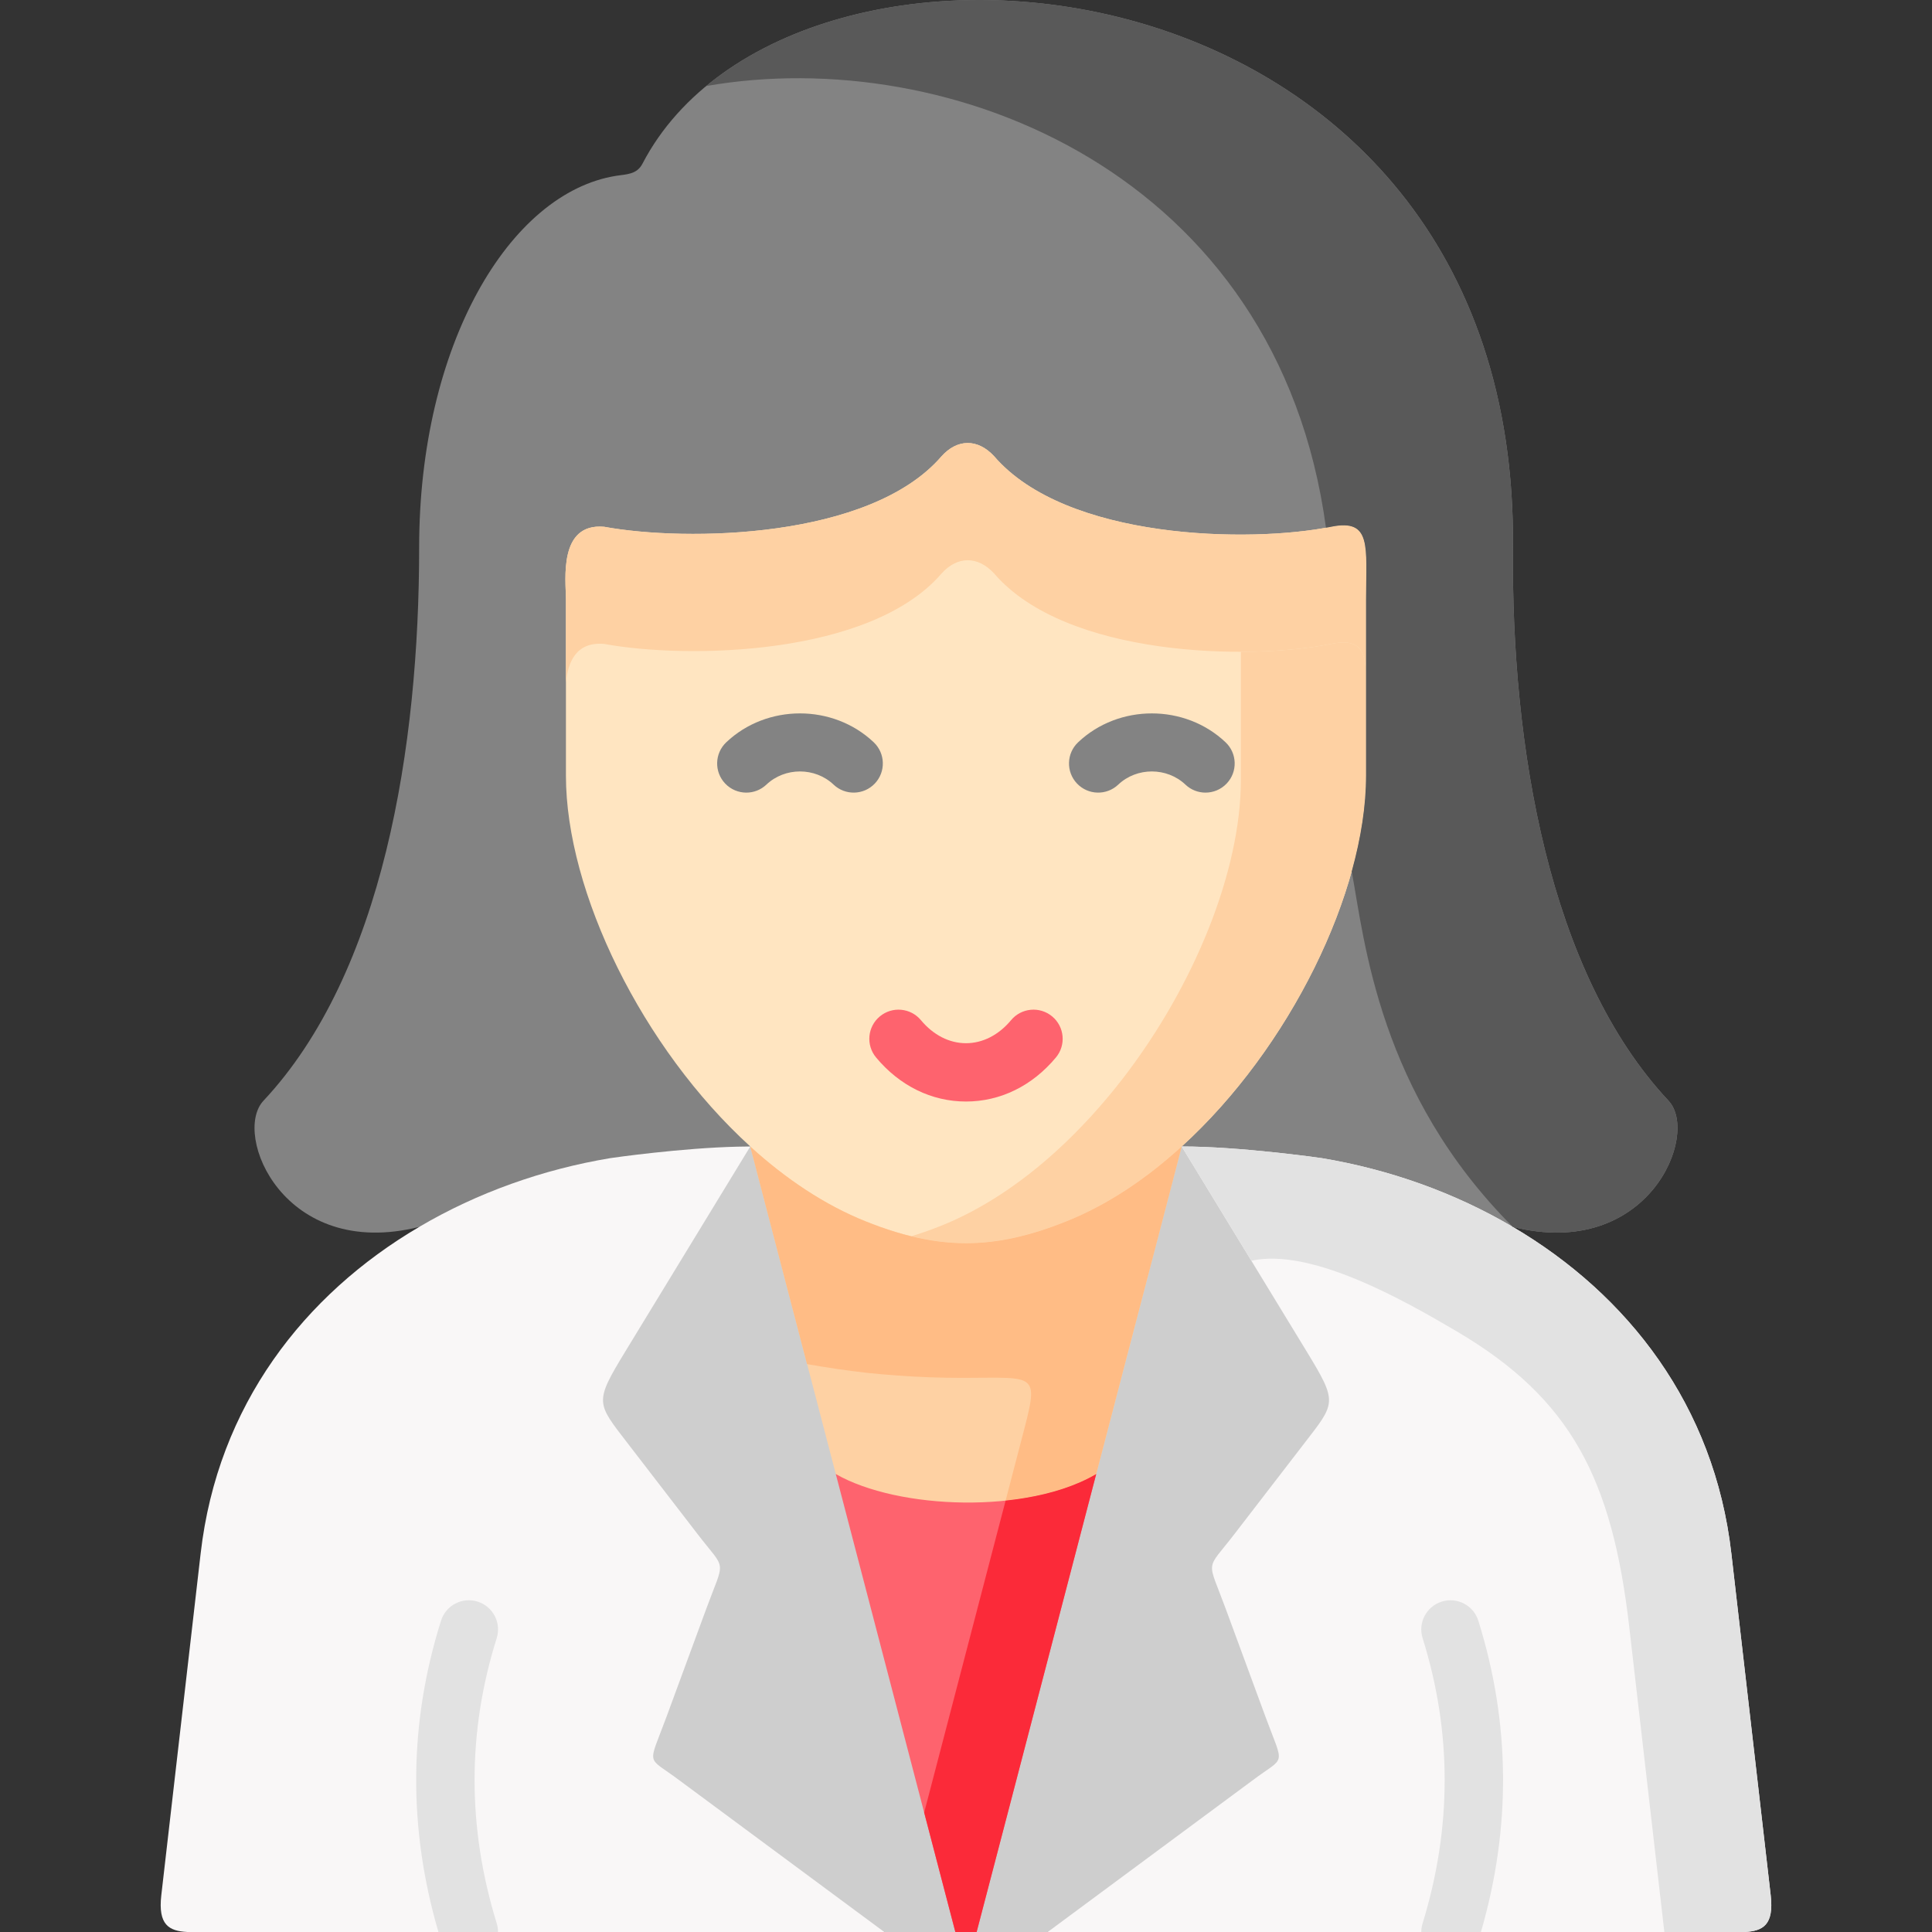 <svg id="Capa_1" enable-background="new 0 0 523 523" height="512" viewBox="0 0 523 523" width="512" xmlns="http://www.w3.org/2000/svg"><rect x="0" y="0" width="523" height="523" fill="#333333" stroke="none"/><g><g><path clip-rule="evenodd" d="m113.467 148.179c0 53.929-9.754 115.226-42.15 149.797-8.531 9.127 5.519 43.311 42.15 34.153h296.064c36.631 9.157 50.681-25.026 42.15-34.153-32.395-34.571-42.627-95.868-42.12-149.797 1.521-163.578-195.357-181.296-235.628-103.892-1.521 2.953-4.266 2.864-7.159 3.311-28.906 4.623-53.307 45.846-53.307 100.581z" fill="#838383" fill-rule="evenodd"/></g><g><path clip-rule="evenodd" d="m239.383 522.997h-188.713c-4.918-.263-7.93-1.905-7.003-9.956l10.647-92.497c4.592-40.118 28.066-70.133 59.155-88.413 15.776-9.303 33.501-15.576 51.72-18.617.927-.147 19.273-2.747 34.427-3.105h.032c1.19-.021 2.327-.053 3.454-.053 49.161 46.117 66.886 128.827 36.281 212.641z" fill="#f9f7f7" fill-rule="evenodd"/></g><g><path clip-rule="evenodd" d="m191.145 435.633-10.709 29.082c-5.131 13.9-5.548 10.41 3.58 17.3l55.364 40.985h19.24c2.625-75.972-12.678-147.62-55.514-212.645l-33.768 55.391c-8.561 14.049-7.905 13.93.716 25.145l18.882 24.519c7.757 10.082 7.34 6.264 2.209 20.223z" fill="#cecece" fill-rule="evenodd"/></g><g><path clip-rule="evenodd" d="m472.328 522.997h-188.713c-29.435-67.944-4.887-150.485 36.281-212.64 15.66 0 36.892 3.01 37.913 3.157 18.219 3.041 35.944 9.314 51.72 18.617 31.089 18.28 54.563 48.295 59.155 88.413l10.647 92.497c.927 8.051-2.085 9.693-7.003 9.956z" fill="#f9f7f7" fill-rule="evenodd"/></g><g><path clip-rule="evenodd" d="m271.895 394.739-7.517 128.261h19.24l55.365-40.984c9.128-6.89 8.71-3.4 3.58-17.3l-10.709-29.082c-5.131-13.96-5.548-10.142 2.207-20.224l18.882-24.519c8.651-11.215 9.277-11.096.716-25.145l-33.768-55.391z" fill="#cecece" fill-rule="evenodd"/></g><g><path clip-rule="evenodd" d="m226.255 399.034 32.366 123.966h1.163 3.43 1.163l32.366-123.966c-14.706-16.137-49.368-20.85-70.488 0z" fill="#fe636e" fill-rule="evenodd"/></g><g><path clip-rule="evenodd" d="m203.107 310.355 23.148 88.679c16.884 9.664 52.024 10.887 70.489 0l23.148-88.679c-9.009-28.128-78.871-50.201-116.785 0z" fill="#fed1a3" fill-rule="evenodd"/></g><g><path clip-rule="evenodd" d="m153.201 209.983c0 31.469 20.672 73.765 49.906 100.372 9.635 8.799 20.195 15.869 31.262 20.283 9.874 3.937 18.495 5.906 27.145 5.906 8.621 0 17.242-1.969 27.116-5.906 11.067-4.415 21.627-11.484 31.262-20.283 29.234-26.607 49.906-68.903 49.906-100.372v-47.695c0-14.347 1.611-21.954-9.486-19.687-21.865 4.415-71.712 3.609-91.22-19.12-4.445-4.802-9.993-4.713-14.259.089-19.33 22.371-69.057 23.117-91.31 19.03-12.38-1.074-10.351 14.437-10.321 19.537v47.846z" fill="#ffe5c1" fill-rule="evenodd"/></g><g><path clip-rule="evenodd" d="m465.642 523h.597c-.21 0-.389 0-.597 0zm-145.75-212.645 18.853 30.932c16.138-3.55 41.076 10.559 55.603 19.12 31.053 18.285 42.09 40.029 46.714 80.148l9.486 82.445h15.094.597 6.085c4.922-.268 7.935-1.909 7.01-9.963l-10.649-92.497c-4.594-40.119-28.07-70.126-59.153-88.411-15.78-9.306-33.499-15.57-51.725-18.613-1.015-.149-22.254-3.161-37.915-3.161z" fill="#e2e2e2" fill-rule="evenodd"/></g><g><path clip-rule="evenodd" d="m163.522 174.308c22.253 4.116 71.98 3.371 91.31-19.001 4.266-4.802 9.814-4.892 14.259-.089 19.509 22.729 69.355 23.534 91.22 19.09 7.308-1.462 9.098 1.312 9.486 7.487v-19.508c0-14.347 1.611-21.954-9.486-19.687-21.865 4.415-71.712 3.609-91.22-19.12-4.445-4.802-9.993-4.713-14.259.089-19.33 22.371-69.057 23.117-91.31 19.03-12.38-1.074-10.351 14.437-10.321 19.537v22.699c.537-5.575 2.715-11.153 10.321-10.527z" fill="#fed1a3" fill-rule="evenodd"/></g><g><path clip-rule="evenodd" d="m335.91 211.146c0 24.549-12.559 55.659-31.948 80.805-5.489 7.099-11.514 13.721-17.958 19.597-9.635 8.77-20.195 15.839-31.262 20.283-.268.089-.507.179-.776.298-2.506.984-4.922 1.82-7.279 2.535 5.071 1.253 9.933 1.879 14.826 1.879 7.458 0 14.945-1.462 23.208-4.415 1.283-.477 2.565-.954 3.908-1.491 11.067-4.415 21.627-11.484 31.262-20.283 29.234-26.607 49.906-68.903 49.906-100.372v-28.188c-.388-6.174-2.178-8.948-9.486-7.487-6.294 1.283-14.885 2.118-24.401 2.148z" fill="#fed1a3" fill-rule="evenodd"/></g><g><path clip-rule="evenodd" d="m203.107 310.385c0-.03 0-.03 0-.03zm69.116 95.838c1.73-.179 3.401-.418 5.071-.686 7.308-1.193 14.08-3.341 19.449-6.503l7.875-30.186 9.605-36.719 5.668-21.775c-9.635 8.799-20.195 15.869-31.262 20.283-1.342.537-2.625 1.014-3.908 1.491-8.263 2.953-15.75 4.415-23.208 4.415-4.892 0-9.754-.626-14.826-1.879-2.744-.656-5.519-1.521-8.412-2.535-1.283-.477-2.565-.954-3.908-1.491-11.067-4.415-21.627-11.484-31.262-20.253l5.668 21.745 9.695 37.136c5.34.954 10.828 1.76 16.407 2.386 2.715.268 5.429.537 8.173.716 5.727.418 11.544.626 17.451.626 20.851 0 20.881-1.82 15.899 17.211z" fill="#ffbc85" fill-rule="evenodd"/></g><g><path clip-rule="evenodd" d="m270.911 411.234-14.02 53.721-6.712 25.712 8.442 32.333h5.757l8.979-34.332 23.387-89.634c-5.369 3.162-12.141 5.309-19.449 6.503-1.671.268-3.341.507-5.071.686z" fill="#fb2a39" fill-rule="evenodd"/></g><g><path clip-rule="evenodd" d="m191.175 23.288c66.074-11.543 154.788 23.624 167.765 119.551.477-.06.925-.149 1.372-.239 11.097-2.267 9.486 5.339 9.486 19.687v19.508 28.188c0 8.083-1.372 16.853-3.878 25.921 3.49 18.971 7.398 59.985 43.612 96.226 36.631 9.157 50.681-25.026 42.15-34.153-32.395-34.571-42.627-95.868-42.12-149.797 1.371-146.577-156.579-176.047-218.387-124.892z" fill="#595959" fill-rule="evenodd"/></g><g><path d="m400.893 522.997h-16.145c0-.768.105-1.547.348-2.315 7.972-25.879 7.972-51.852.011-77.226-1.306-4.157 1.011-8.588 5.182-9.893 4.16-1.305 8.594 1.01 9.899 5.167 8.688 27.721 8.92 56.052.705 84.267z" fill="#e2e2e2"/></g><g><path d="m134.469 520.671c.242.779.348 1.558.348 2.326h-16.134c-8.257-28.226-8.025-56.557.706-84.277 1.306-4.157 5.74-6.462 9.9-5.157s6.477 5.736 5.171 9.893c-7.995 25.373-7.984 51.347.009 77.215z" fill="#e2e2e2"/></g><g><path d="m202.035 214.565c-2.092 0-4.179-.825-5.732-2.461-3.002-3.163-2.87-8.159.295-11.159 11.008-10.434 28.918-10.435 39.926 0 3.165 3 3.297 7.996.295 11.159-3.002 3.161-8.001 3.295-11.167.294-5.013-4.752-13.17-4.752-18.183 0-1.528 1.448-3.483 2.167-5.434 2.167z" fill="#838383"/></g><g><path d="m326.334 214.565c-1.952 0-3.907-.718-5.434-2.166-5.014-4.75-13.168-4.753-18.184 0-3.163 2.999-8.164 2.869-11.166-.294s-2.87-8.159.295-11.159c11.008-10.434 28.918-10.434 39.926 0 3.166 2.999 3.297 7.995.295 11.158-1.553 1.636-3.641 2.461-5.732 2.461z" fill="#838383"/></g><g><path d="m261.5 298.188c-9.294.001-17.939-4.235-24.344-11.927-2.79-3.351-2.333-8.328 1.02-11.116 3.353-2.787 8.334-2.332 11.124 1.02 3.349 4.023 7.681 6.238 12.199 6.237 4.518 0 8.85-2.215 12.199-6.237 2.79-3.353 7.771-3.807 11.124-1.02 3.353 2.788 3.81 7.765 1.02 11.116-6.403 7.691-15.049 11.927-24.342 11.927z" fill="#fe636e"/></g></g></svg>